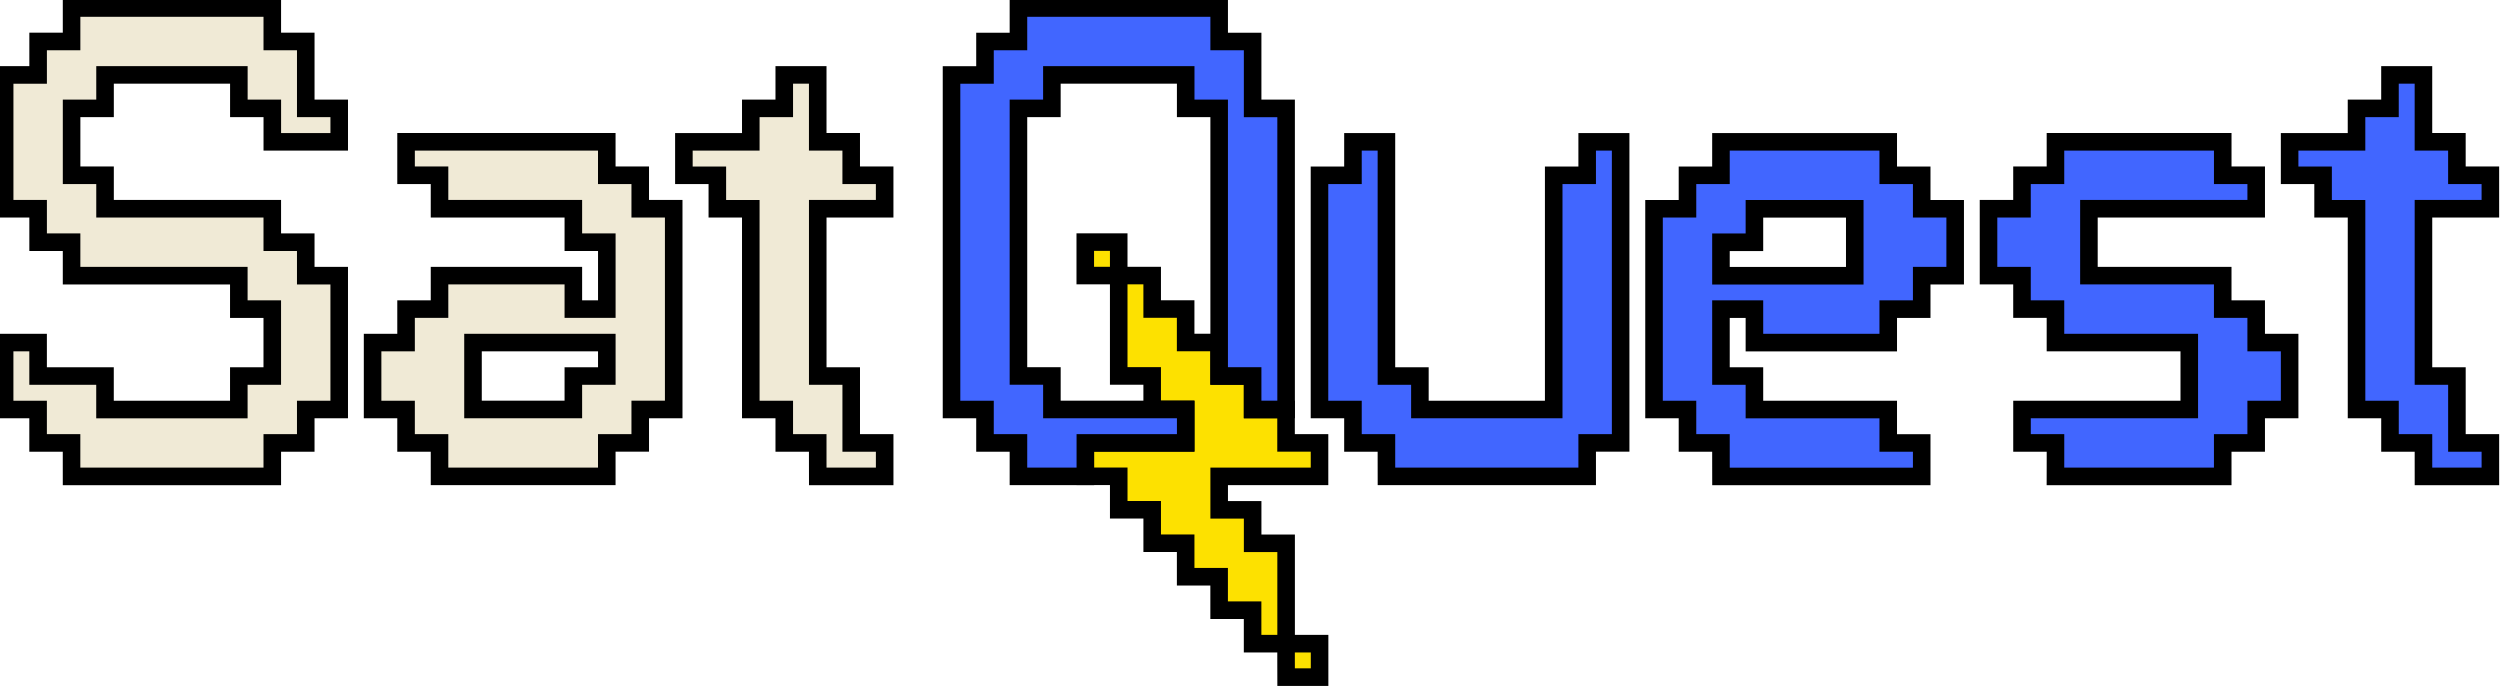 <?xml version="1.0" encoding="UTF-8" standalone="no"?>
<!-- Created with Inkscape (http://www.inkscape.org/) -->

<svg
   width="131.403mm"
   height="36.1mm"
   viewBox="0 0 131.403 36.1"
   version="1.1"
   id="svg1"
   xml:space="preserve"
   xmlns="http://www.w3.org/2000/svg"
   xmlns:svg="http://www.w3.org/2000/svg"><defs
     id="defs1"><linearGradient
       id="swatch91"><stop
         style="stop-color:#ff0000;stop-opacity:1;"
         offset="0"
         id="stop91" /></linearGradient><linearGradient
       id="swatch34"><stop
         style="stop-color:#ff0000;stop-opacity:1;"
         offset="0"
         id="stop34" /></linearGradient></defs><g
     id="layer1"
     transform="translate(-29.751,-148.02)"><g
       id="g110"><g
         id="g101"
         transform="matrix(0.923,0,0,0.923,13.862,20.593)"
         style="stroke:#000000;stroke-opacity:1"><path
           style="fill:#fde100;fill-opacity:1;stroke:#000000;stroke-opacity:1"
           d="m 107.649,179.104 v -0.953 h -0.953 -0.953 v -0.953 -0.953 h -0.953 -0.953 v -0.953 -0.953 h -0.953 -0.953 v -0.953 -0.953 h -0.953 -0.953 v -0.953 -0.953 h -0.952 -0.953 v -0.953 -0.953 h -0.953 -0.952 v -0.953 -0.953 h 2.858 2.857 v -0.952 -0.953 h -0.953 -0.953 v -0.953 -0.953 h -0.952 -0.953 v -2.857 -2.857 h -0.953 -0.952 v -0.953 -0.953 h 0.952 0.953 v 0.953 0.953 h 0.953 0.952 v 0.953 0.953 h 0.953 0.953 v 0.953 0.953 h 0.953 0.953 v 0.953 0.953 h 0.953 0.953 v 0.953 0.953 h 0.953 0.953 v 0.953 0.952 h 0.953 0.953 v 0.953 0.953 h -2.857 -2.857 v 0.953 0.953 h 0.953 0.953 v 0.953 0.953 h 0.953 0.953 v 2.857 2.857 h 0.953 0.953 v 0.953 0.953 h -0.953 -0.953 z"
           id="path92"
           transform="translate(-17.198,-3.44)" /><path
           style="mix-blend-mode:normal;fill:#4166ff;fill-opacity:1;stroke:#000000;stroke-opacity:1"
           d="m 172.419,167.674 v -0.953 h -0.953 -0.953 v -0.952 -0.953 h -0.952 -0.953 v -5.715 -5.715 h -0.953 -0.952 v -0.953 -0.953 h -0.953 -0.953 v -0.953 -0.953 h 1.905 1.905 v -0.953 -0.953 h 0.953 0.952 v -0.953 -0.953 h 0.953 0.953 v 1.905 1.905 h 0.952 0.953 v 0.953 0.953 h 0.953 0.953 v 0.953 0.953 h -1.905 -1.905 v 4.763 4.763 h 0.952 0.953 v 1.905 1.905 h 0.953 0.953 v 0.953 0.953 h -1.905 -1.905 z"
           id="path93"
           transform="translate(-17.198,-3.44)" /><path
           style="mix-blend-mode:normal;fill:#4166ff;fill-opacity:1;stroke:#000000;stroke-opacity:1"
           d="m 151.464,167.674 v -0.953 h -0.953 -0.953 v -0.952 -0.953 h 4.763 4.762 v -1.905 -1.905 h -3.81 -3.81 v -0.953 -0.953 h -0.953 -0.953 v -0.953 -0.953 h -0.953 -0.953 v -1.905 -1.905 h 0.953 0.953 v -0.953 -0.953 h 0.953 0.953 v -0.953 -0.953 h 4.763 4.763 v 0.953 0.953 h 0.952 0.953 v 0.953 0.953 h -4.763 -4.763 v 1.905 1.905 h 3.81 3.81 v 0.953 0.953 h 0.952 0.953 v 0.953 0.953 h 0.953 0.952 v 1.905 1.905 h -0.952 -0.953 v 0.953 0.952 h -0.953 -0.952 v 0.953 0.953 h -4.763 -4.763 z"
           id="path94"
           transform="translate(-17.198,-3.44)" /><path
           style="mix-blend-mode:normal;fill:#4166ff;fill-opacity:1;stroke:#000000;stroke-opacity:1"
           d="m 132.414,167.674 v -0.953 h -0.953 -0.953 v -0.952 -0.953 h -0.952 -0.953 v -5.715 -5.715 h 0.953 0.952 v -0.953 -0.953 h 0.953 0.953 v -0.953 -0.953 h 4.763 4.763 v 0.953 0.953 h 0.953 0.953 v 0.953 0.953 h 0.953 0.953 v 1.905 1.905 h -0.953 -0.953 v 0.953 0.953 h -0.953 -0.953 v 0.953 0.953 h -3.81 -3.81 v -0.953 -0.953 h -0.953 -0.953 v 1.905 1.905 h 0.953 0.953 v 0.953 0.953 h 3.81 3.81 v 0.953 0.952 h 0.953 0.953 v 0.953 0.953 h -5.715 -5.715 z m 7.62,-12.382 v -1.905 h -2.857 -2.857 v 0.953 0.953 h -0.953 -0.953 v 0.953 0.953 h 3.81 3.81 z"
           id="path95"
           transform="translate(-17.198,-3.44)" /><path
           style="mix-blend-mode:normal;fill:#4166ff;fill-opacity:1;stroke:#000000;stroke-opacity:1"
           d="m 113.364,167.674 v -0.953 h -0.953 -0.953 v -0.952 -0.953 h -0.953 -0.953 v -6.668 -6.668 h 0.953 0.953 v -0.953 -0.953 h 0.953 0.953 v 6.668 6.668 h 0.953 0.953 v 0.953 0.953 h 3.81 3.81 v -6.668 -6.668 h 0.953 0.953 v -0.953 -0.953 h 0.953 0.953 v 8.572 8.572 h -0.953 -0.953 v 0.953 0.953 h -5.715 -5.715 z"
           id="path96"
           transform="translate(-17.198,-3.44)" /><path
           style="mix-blend-mode:normal;fill:#4166ff;fill-opacity:1;stroke:#000000;stroke-opacity:1"
           d="m 92.409,167.674 v -0.953 h -0.952 -0.953 v -0.952 -0.953 h -0.953 -0.953 v -9.525 -9.525 h 0.953 0.953 v -0.953 -0.953 h 0.953 0.952 v -0.953 -0.953 h 5.715 5.715 v 0.953 0.953 h 0.953 0.953 v 1.905 1.905 h 0.953 0.953 v 8.572 8.572 h -0.953 -0.953 v -0.953 -0.953 h -0.953 -0.953 v -7.62 -7.62 h -0.953 -0.953 v -0.953 -0.953 h -3.81 -3.81 v 0.953 0.953 H 93.362 92.409 v 7.62 7.62 h 0.953 0.952 v 0.953 0.953 h 3.81 3.81 v 0.953 0.952 h -2.857 -2.858 v 0.953 0.953 h -1.905 -1.905 z"
           id="path97"
           transform="translate(-17.198,-3.44)" /><path
           style="mix-blend-mode:normal;fill:#f0ead6;fill-opacity:1;stroke:#000000;stroke-opacity:1"
           d="m 80.979,167.674 v -0.953 h -0.953 -0.953 v -0.952 -0.953 h -0.953 -0.953 v -5.715 -5.715 h -0.952 -0.953 v -0.953 -0.953 h -0.953 -0.952 v -0.953 -0.953 h 1.905 1.905 v -0.953 -0.953 h 0.953 0.953 v -0.953 -0.953 h 0.953 0.953 v 1.905 1.905 h 0.953 0.953 v 0.953 0.953 h 0.953 0.952 v 0.953 0.953 h -1.905 -1.905 v 4.763 4.763 h 0.953 0.953 v 1.905 1.905 h 0.953 0.952 v 0.953 0.953 h -1.905 -1.905 z"
           id="path98"
           transform="translate(-17.198,-3.44)" /><path
           style="mix-blend-mode:normal;fill:#f0ead6;fill-opacity:1;stroke:#000000;stroke-opacity:1"
           d="m 59.442,167.674 v -0.953 h -0.953 -0.953 v -0.952 -0.953 h -0.953 -0.953 v -1.905 -1.905 h 0.953 0.953 v -0.953 -0.953 h 0.953 0.953 v -0.953 -0.953 h 3.81 3.81 v 0.953 0.953 h 0.953 0.953 v -1.905 -1.905 h -0.953 -0.953 v -0.953 -0.953 h -3.81 -3.81 v -0.953 -0.953 h -0.953 -0.953 v -0.953 -0.953 h 5.715 5.715 v 0.953 0.953 h 0.953 0.952 v 0.953 0.953 h 0.953 0.953 v 5.715 5.715 h -0.953 -0.953 v 0.953 0.952 h -0.952 -0.953 v 0.953 0.953 h -4.762 -4.762 z m 7.62,-3.81 v -0.953 h 0.953 0.953 v -0.953 -0.953 h -3.81 -3.81 v 1.905 1.905 h 2.857 2.857 z"
           id="path99"
           transform="translate(-17.198,-3.44)" /><path
           style="mix-blend-mode:normal;fill:#f0ead6;fill-opacity:1;stroke:#000000;stroke-opacity:1"
           d="m 38.487,167.674 v -0.953 h -0.953 -0.952 v -0.952 -0.953 h -0.953 -0.953 v -1.905 -1.905 h 0.953 0.953 v 0.953 0.953 h 1.905 1.905 v 0.953 0.953 h 3.81 3.81 v -0.953 -0.953 h 0.953 0.952 v -1.905 -1.905 h -0.952 -0.953 v -0.953 -0.953 h -4.762 -4.762 v -0.953 -0.953 h -0.953 -0.952 v -0.953 -0.953 h -0.953 -0.953 v -3.81 -3.81 h 0.953 0.953 v -0.953 -0.953 h 0.952 0.953 v -0.953 -0.953 h 5.715 5.715 v 0.953 0.953 h 0.953 0.953 v 1.905 1.905 h 0.952 0.953 v 0.953 0.953 h -1.905 -1.905 v -0.953 -0.953 h -0.952 -0.953 v -0.953 -0.953 h -3.81 -3.81 v 0.953 0.953 h -0.952 -0.953 v 1.905 1.905 h 0.953 0.952 v 0.953 0.953 h 4.762 4.762 v 0.953 0.953 h 0.953 0.953 v 0.953 0.953 h 0.952 0.953 v 3.81 3.81 h -0.953 -0.952 v 0.953 0.952 h -0.953 -0.953 v 0.953 0.953 h -5.715 -5.715 z"
           id="path100"
           transform="translate(-17.198,-3.44)" /></g></g></g></svg>
